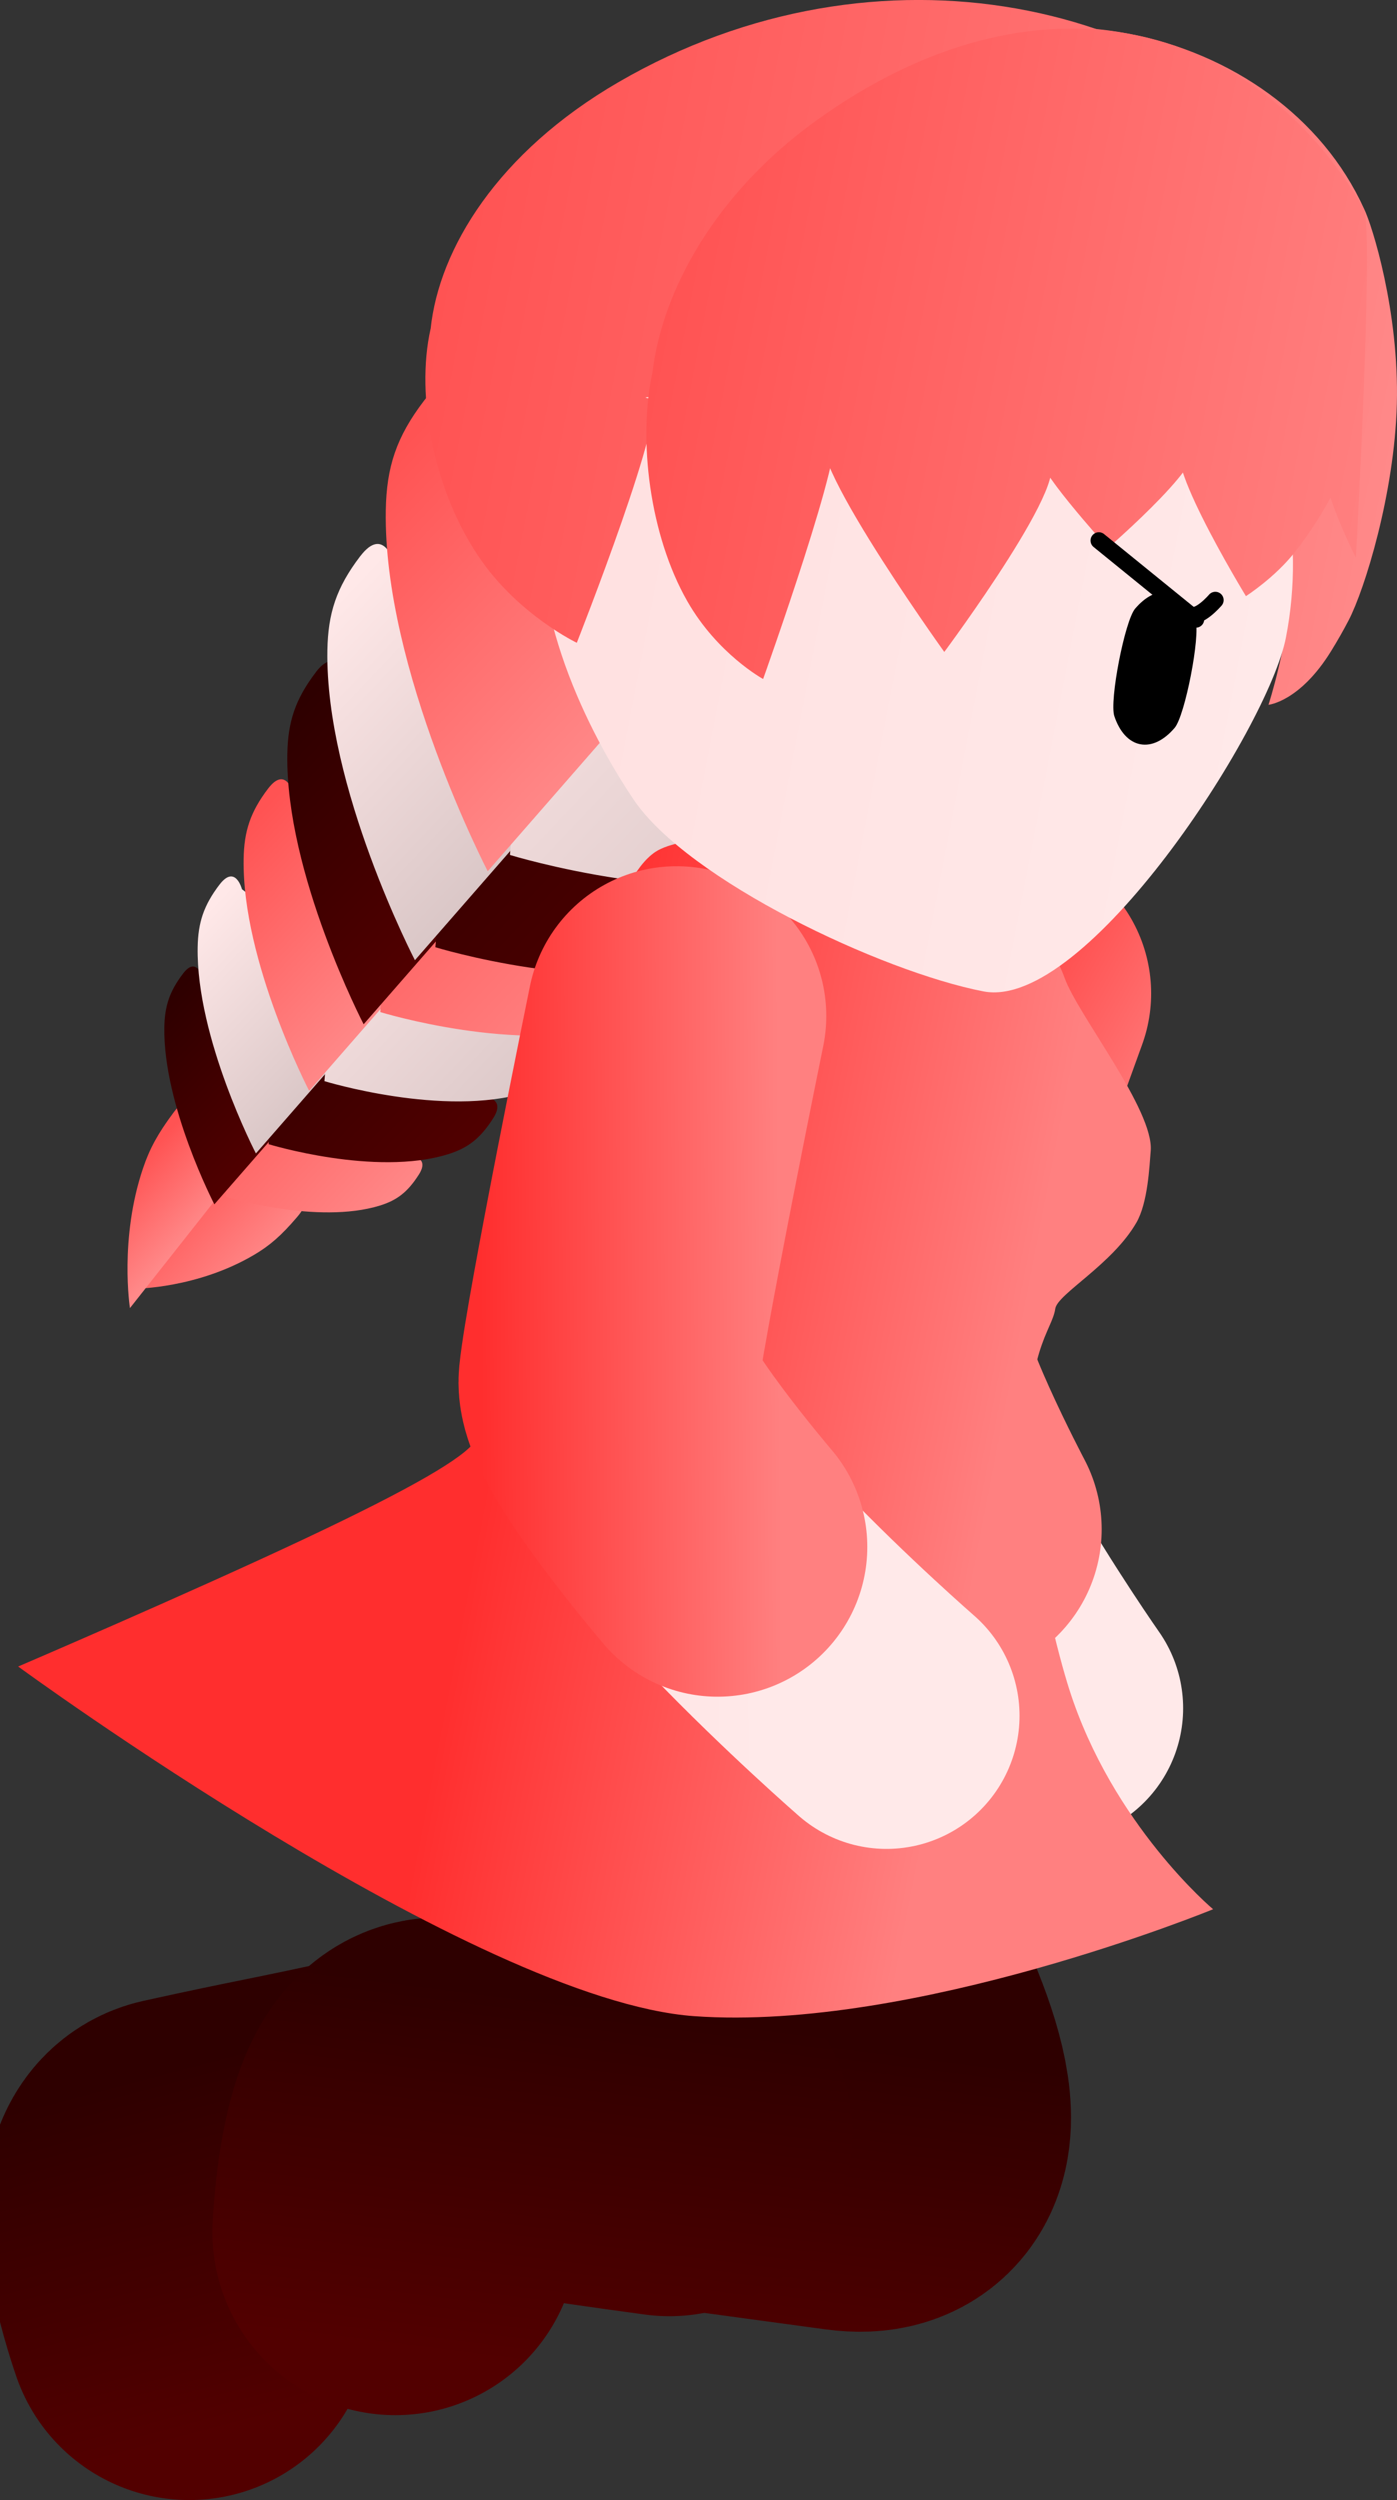 <svg version="1.1" xmlns="http://www.w3.org/2000/svg" xmlns:xlink="http://www.w3.org/1999/xlink" width="42.002" height="75.119" viewBox="0,0,42.002,75.119"><rect x="0" y="0" width="42.002" height="75.119" fill="#333333" stroke="none"/><defs><linearGradient x1="220.687" y1="175.916" x2="223.351" y2="178.44" gradientUnits="userSpaceOnUse" id="color-1"><stop offset="0" stop-color="#ff5353"/><stop offset="1" stop-color="#ff8989"/></linearGradient><linearGradient x1="219.592" y1="175.35" x2="221.522" y2="177.178" gradientUnits="userSpaceOnUse" id="color-2"><stop offset="0" stop-color="#ff5353"/><stop offset="1" stop-color="#ff8989"/></linearGradient><linearGradient x1="221.591" y1="172.023" x2="227.017" y2="177.161" gradientUnits="userSpaceOnUse" id="color-3"><stop offset="0" stop-color="#ff5353"/><stop offset="1" stop-color="#ff8989"/></linearGradient><linearGradient x1="220.073" y1="170.908" x2="223.951" y2="174.58" gradientUnits="userSpaceOnUse" id="color-4"><stop offset="0" stop-color="#2e0000"/><stop offset="1" stop-color="#520000"/></linearGradient><linearGradient x1="222.733" y1="169.759" x2="229.053" y2="175.744" gradientUnits="userSpaceOnUse" id="color-5"><stop offset="0" stop-color="#2e0000"/><stop offset="1" stop-color="#520000"/></linearGradient><linearGradient x1="220.992" y1="168.479" x2="225.509" y2="172.757" gradientUnits="userSpaceOnUse" id="color-6"><stop offset="0" stop-color="#ffe8e8"/><stop offset="1" stop-color="#d9c6c6"/></linearGradient><linearGradient x1="224.287" y1="167.265" x2="231.395" y2="173.997" gradientUnits="userSpaceOnUse" id="color-7"><stop offset="0" stop-color="#ffe8e8"/><stop offset="1" stop-color="#d9c6c6"/></linearGradient><linearGradient x1="222.298" y1="165.804" x2="227.379" y2="170.615" gradientUnits="userSpaceOnUse" id="color-8"><stop offset="0" stop-color="#ff5353"/><stop offset="1" stop-color="#ff8989"/></linearGradient><linearGradient x1="225.782" y1="164.299" x2="234.062" y2="172.14" gradientUnits="userSpaceOnUse" id="color-9"><stop offset="0" stop-color="#ff5353"/><stop offset="1" stop-color="#ff8989"/></linearGradient><linearGradient x1="223.502" y1="162.622" x2="229.419" y2="168.226" gradientUnits="userSpaceOnUse" id="color-10"><stop offset="0" stop-color="#2e0000"/><stop offset="1" stop-color="#520000"/></linearGradient><linearGradient x1="227.248" y1="161.424" x2="236.745" y2="170.418" gradientUnits="userSpaceOnUse" id="color-11"><stop offset="0" stop-color="#2e0000"/><stop offset="1" stop-color="#520000"/></linearGradient><linearGradient x1="224.591" y1="159.472" x2="231.379" y2="165.899" gradientUnits="userSpaceOnUse" id="color-12"><stop offset="0" stop-color="#ffe8e8"/><stop offset="1" stop-color="#d9c6c6"/></linearGradient><linearGradient x1="229.246" y1="157.461" x2="240.308" y2="167.936" gradientUnits="userSpaceOnUse" id="color-13"><stop offset="0" stop-color="#ffe8e8"/><stop offset="1" stop-color="#d9c6c6"/></linearGradient><linearGradient x1="226.199" y1="155.221" x2="234.104" y2="162.708" gradientUnits="userSpaceOnUse" id="color-14"><stop offset="0" stop-color="#ff5353"/><stop offset="1" stop-color="#ff8989"/></linearGradient><linearGradient x1="238.909" y1="179.123" x2="245.873" y2="183.061" gradientUnits="userSpaceOnUse" id="color-15"><stop offset="0" stop-color="#ffe0e0"/><stop offset="1" stop-color="#ffe9e9"/></linearGradient><linearGradient x1="239.218" y1="175.955" x2="247.052" y2="180.385" gradientUnits="userSpaceOnUse" id="color-16"><stop offset="0" stop-color="#ff2e2e"/><stop offset="1" stop-color="#ff8080"/></linearGradient><linearGradient x1="232.59" y1="199.796" x2="235.255" y2="209.881" gradientUnits="userSpaceOnUse" id="color-17"><stop offset="0" stop-color="#2e0000"/><stop offset="1" stop-color="#520000"/></linearGradient><linearGradient x1="222.884" y1="201.762" x2="225.677" y2="212.328" gradientUnits="userSpaceOnUse" id="color-18"><stop offset="0" stop-color="#2e0000"/><stop offset="1" stop-color="#520000"/></linearGradient><linearGradient x1="242.312" y1="201.782" x2="240.993" y2="212.199" gradientUnits="userSpaceOnUse" id="color-19"><stop offset="0" stop-color="#2e0000"/><stop offset="1" stop-color="#520000"/></linearGradient><linearGradient x1="232.329" y1="200.256" x2="230.947" y2="211.169" gradientUnits="userSpaceOnUse" id="color-20"><stop offset="0" stop-color="#2e0000"/><stop offset="1" stop-color="#520000"/></linearGradient><linearGradient x1="232.491" y1="173.323" x2="247.174" y2="176.168" gradientUnits="userSpaceOnUse" id="color-21"><stop offset="0" stop-color="#ff2e2e"/><stop offset="1" stop-color="#ff8080"/></linearGradient><linearGradient x1="232.491" y1="173.323" x2="247.174" y2="176.168" gradientUnits="userSpaceOnUse" id="color-22"><stop offset="0" stop-color="#ff0000"/><stop offset="1" stop-color="#ff5050"/></linearGradient><linearGradient x1="230.539" y1="182.174" x2="238.539" y2="182.128" gradientUnits="userSpaceOnUse" id="color-23"><stop offset="0" stop-color="#ffe0e0"/><stop offset="1" stop-color="#ffe9e9"/></linearGradient><linearGradient x1="230.095" y1="179.171" x2="239.095" y2="179.12" gradientUnits="userSpaceOnUse" id="color-24"><stop offset="0" stop-color="#ff2e2e"/><stop offset="1" stop-color="#ff8080"/></linearGradient><linearGradient x1="236.242" y1="149.376" x2="257.631" y2="153.521" gradientUnits="userSpaceOnUse" id="color-25"><stop offset="0" stop-color="#ff5353"/><stop offset="1" stop-color="#ff8989"/></linearGradient><linearGradient x1="236.165" y1="152.463" x2="256.859" y2="156.473" gradientUnits="userSpaceOnUse" id="color-26"><stop offset="0" stop-color="#000000"/><stop offset="1" stop-color="#313131"/></linearGradient><linearGradient x1="231.964" y1="155.399" x2="254.236" y2="159.715" gradientUnits="userSpaceOnUse" id="color-27"><stop offset="0" stop-color="#ffe0e0"/><stop offset="1" stop-color="#ffe9e9"/></linearGradient><linearGradient x1="232.036" y1="155.027" x2="254.308" y2="159.343" gradientUnits="userSpaceOnUse" id="color-28"><stop offset="0" stop-color="#ffd499"/><stop offset="1" stop-color="#ffd599"/></linearGradient><linearGradient x1="228.977" y1="147.968" x2="260.877" y2="154.15" gradientUnits="userSpaceOnUse" id="color-29"><stop offset="0" stop-color="#ff5353"/><stop offset="1" stop-color="#ff8989"/></linearGradient><linearGradient x1="229.146" y1="151.103" x2="260.012" y2="157.084" gradientUnits="userSpaceOnUse" id="color-30"><stop offset="0" stop-color="#000000"/><stop offset="1" stop-color="#313131"/></linearGradient><linearGradient x1="235.653" y1="149.262" x2="261.859" y2="154.34" gradientUnits="userSpaceOnUse" id="color-31"><stop offset="0" stop-color="#ff5353"/><stop offset="1" stop-color="#ff8989"/></linearGradient><linearGradient x1="235.689" y1="152.37" x2="261.044" y2="157.284" gradientUnits="userSpaceOnUse" id="color-32"><stop offset="0" stop-color="#000000"/><stop offset="1" stop-color="#313131"/></linearGradient></defs><g transform="translate(-215.646,-140.189)"><g data-paper-data="{&quot;isPaintingLayer&quot;:true}" fill-rule="nonzero" stroke-linejoin="miter" stroke-miterlimit="10" stroke-dasharray="" stroke-dashoffset="0" style="mix-blend-mode: normal"><g stroke="#000000" stroke-width="0" stroke-linecap="butt"><path d="M224.568,176.769c-0.468,0.549 -0.817,0.849 -1.281,1.123c-1.71,1.01 -3.563,1.017 -3.563,1.017l2.654,-5.298l2.218,2.746c0,0 0.441,-0.137 -0.027,0.412z" data-paper-data="{&quot;index&quot;:null}" fill="url(#color-1)"/><path d="M220.858,173.625c0.474,-0.636 0.414,-0.113 0.414,-0.113l2.059,1.198l-3.778,4.783c0,0 -0.325,-2.082 0.394,-4.204c0.195,-0.577 0.437,-1.028 0.911,-1.664z" data-paper-data="{&quot;index&quot;:null}" fill="url(#color-2)"/><path d="M228.239,175.481c-0.337,0.529 -0.66,0.773 -1.171,0.931c-1.88,0.581 -4.627,-0.26 -4.627,-0.26l0.487,-5.953l5.082,4.736c0,0 0.566,0.017 0.229,0.546z" data-paper-data="{&quot;index&quot;:null}" fill="url(#color-3)"/><path d="M221.151,169.44c0.409,-0.536 0.579,0.119 0.579,0.119l3.761,2.922l-3.4,3.894c0,0 -1.543,-2.971 -1.504,-5.319c0.011,-0.638 0.155,-1.08 0.564,-1.616z" data-paper-data="{&quot;index&quot;:null}" fill="url(#color-4)"/><path d="M230.476,173.786c-0.392,0.616 -0.768,0.901 -1.364,1.085c-2.19,0.677 -5.39,-0.303 -5.39,-0.303l0.567,-6.934l5.919,5.517c0,0 0.659,0.02 0.267,0.636z" data-paper-data="{&quot;index&quot;:null}" fill="url(#color-5)"/><path d="M222.246,166.769c0.477,-0.624 0.675,0.138 0.675,0.138l4.38,3.403l-3.961,4.536c0,0 -1.798,-3.46 -1.751,-6.195c0.013,-0.743 0.181,-1.258 0.657,-1.883z" data-paper-data="{&quot;index&quot;:null}" fill="url(#color-6)"/><path d="M232.996,171.795c-0.441,0.692 -0.864,1.013 -1.534,1.22c-2.463,0.761 -6.062,-0.341 -6.062,-0.341l0.638,-7.799l6.657,6.205c0,0 0.742,0.023 0.3,0.715z" data-paper-data="{&quot;index&quot;:null}" fill="url(#color-7)"/><path d="M223.71,163.88c0.536,-0.702 0.759,0.155 0.759,0.155l4.927,3.828l-4.455,5.102c0,0 -2.022,-3.892 -1.97,-6.968c0.014,-0.836 0.203,-1.415 0.739,-2.118z" data-paper-data="{&quot;index&quot;:null}" fill="url(#color-8)"/><path d="M235.927,169.575c-0.514,0.807 -1.007,1.18 -1.786,1.421c-2.869,0.887 -7.061,-0.397 -7.061,-0.397l0.743,-9.084l7.754,7.227c0,0 0.864,0.026 0.35,0.833z" data-paper-data="{&quot;index&quot;:null}" fill="url(#color-9)"/><path d="M225.145,160.382c0.624,-0.818 0.884,0.181 0.884,0.181l5.739,4.459l-5.189,5.943c0,0 -2.355,-4.533 -2.294,-8.116c0.016,-0.973 0.237,-1.649 0.861,-2.467z" data-paper-data="{&quot;index&quot;:null}" fill="url(#color-10)"/><path d="M238.884,167.476c-0.59,0.925 -1.155,1.354 -2.049,1.63c-3.291,1.017 -8.099,-0.456 -8.099,-0.456l0.853,-10.419l8.894,8.289c0,0 0.991,0.03 0.401,0.955z" data-paper-data="{&quot;index&quot;:null}" fill="url(#color-11)"/><path d="M226.477,156.902c0.716,-0.938 1.014,0.208 1.014,0.208l6.582,5.114l-5.952,6.816c0,0 -2.701,-5.2 -2.632,-9.309c0.019,-1.117 0.271,-1.891 0.987,-2.829z" data-paper-data="{&quot;index&quot;:null}" fill="url(#color-12)"/><path d="M242.799,164.51c-0.687,1.078 -1.345,1.577 -2.387,1.899c-3.834,1.185 -9.434,-0.531 -9.434,-0.531l0.993,-12.136l10.36,9.656c0,0 1.154,0.035 0.467,1.113z" data-paper-data="{&quot;index&quot;:null}" fill="url(#color-13)"/><path d="M228.395,152.228c0.834,-1.093 1.181,0.242 1.181,0.242l7.667,5.957l-6.933,7.94c0,0 -3.146,-6.057 -3.065,-10.843c0.022,-1.301 0.316,-2.203 1.15,-3.295z" data-paper-data="{&quot;index&quot;:null}" fill="url(#color-14)"/></g><g fill="none" stroke-linecap="round"><path d="M247.218,191.516c0,0 -5.806,-8.27 -5.131,-10.731c0.801,-2.92 3.742,-10.672 3.742,-10.672" stroke="url(#color-15)" stroke-width="8"/><path d="M244.269,186.14c0,0 -2.412,-4.566 -2.159,-5.57c0.428,-1.696 3.646,-10.532 3.646,-10.532" stroke="url(#color-16)" stroke-width="9"/></g><g fill="none" stroke-linecap="round"><path d="M241.102,191.708c0,0 -3.762,10.416 -8.357,11.427c-3.228,0.71 -8.71,1.917 -11.606,2.554c-1.175,0.259 0.192,4.129 0.192,4.129" stroke="url(#color-17)" stroke-width="10.5"/><path d="M221.338,209.807c0,0 -1.367,-3.87 -0.192,-4.129c2.896,-0.637 2.919,-0.589 6.147,-1.3" stroke="url(#color-18)" stroke-width="11"/></g><g fill="none" stroke-linecap="round"><path d="M236.963,192.621c0,0 9.053,13.013 4.208,12.355c-3.404,-0.462 -9.184,-1.247 -12.237,-1.662c-1.239,-0.168 -1.412,3.949 -1.412,3.949" stroke="url(#color-19)" stroke-width="10.5"/><path d="M227.532,207.256c0,0 0.173,-4.118 1.412,-3.949c3.053,0.415 3.426,0.514 6.83,0.976" stroke="url(#color-20)" stroke-width="11"/></g><path d="M229.947,183.467c0.333,-0.584 1.84,-2.294 2.419,-4.797c0.411,-1.78 -0.074,-4.426 0.133,-5.266c0.795,-3.233 1.618,-6.805 2.857,-7.622c1.51,-0.995 10.706,-0.641 12.298,3.79c0.401,1.115 2.691,3.977 2.589,5.197c-0.038,0.458 -0.084,1.555 -0.43,2.155c-0.728,1.263 -2.379,2.147 -2.44,2.589c-0.091,0.659 -0.927,1.262 -0.789,4.72c0.116,2.906 0.929,5.831 1.207,6.705c1.298,4.079 4.328,6.617 4.328,6.617c0,0 -8.977,3.686 -15.598,3.213c-6.622,-0.473 -20.329,-10.506 -20.329,-10.506c0,0 5.163,-2.211 8.621,-3.841c3.245,-1.529 4.819,-2.45 5.133,-2.953z" fill="url(#color-21)" stroke="url(#color-22)" stroke-width="0" stroke-linecap="butt"/><g fill="none" stroke-linecap="round"><path d="M242.299,191.742c0,0 -8.411,-7.316 -8.106,-9.849c0.362,-3.006 2.13,-11.107 2.13,-11.107" stroke="url(#color-23)" stroke-width="8"/><path d="M237.222,186.669c0,0 -3.39,-3.969 -3.288,-4.999c0.173,-1.74 2.055,-10.954 2.055,-10.954" stroke="url(#color-24)" stroke-width="9"/></g><g stroke-width="0" stroke-linecap="butt"><path d="M235.851,151.473c0.319,-2.385 1.701,-5.36 4.308,-7.666c5.596,-4.949 13.974,-2.89 16.495,2.648c0.246,0.493 1.063,3.096 0.989,5.88c-0.072,2.693 -0.969,5.571 -1.447,6.488c-0.168,0.323 -0.347,0.634 -0.529,0.929c-0.941,1.524 -1.883,1.614 -1.883,1.614c0,0 0.608,-1.859 0.696,-3.7c0.111,-2.316 -0.36,-3.722 -0.191,-3.717c0.724,0.019 -1.229,2.346 -1.229,2.346c0,0 -1.191,-3.008 -0.474,-3.195c0.739,-0.193 -0.11,1.713 -1.028,3.089c-0.526,0.789 -1.259,1.369 -1.259,1.369c0,0 -2.238,-4.649 -1.267,-4.466c0.786,0.149 -2.097,3.168 -2.097,3.168c0,0 -1.946,-2.643 -1.465,-2.563c0.916,0.153 -2.691,5.837 -2.691,5.837c0,0 -3.783,-6.586 -2.544,-6.386c0.424,0.069 -1.966,7.38 -1.966,7.38c0,0 -1.102,-0.694 -1.795,-2.244c-0.859,-1.921 -1.062,-4.773 -0.623,-6.811z" fill="url(#color-25)" stroke="url(#color-26)"/><path d="M245.344,145.981c3.073,0.595 5.613,2.391 7.236,4.809c1.623,2.419 2.328,5.463 1.729,8.553c-0.53,2.737 -6.023,11.23 -9.095,10.634c-3.073,-0.595 -8.897,-3.349 -10.52,-5.767c-1.623,-2.42 -3.256,-6.092 -2.657,-9.183c0.599,-3.091 2.39,-5.65 4.799,-7.288c2.409,-1.637 5.436,-2.354 8.509,-1.758z" fill="url(#color-27)" stroke="url(#color-28)"/><path d="M228.594,150.066c0.251,-2.398 2.014,-5.299 5.645,-7.407c7.792,-4.524 17.019,-2.504 21.243,3.364c0.408,0.524 -3.118,7.358 -2.079,7.233c1.072,-0.129 -6.686,-0.61 -5.238,-0.334c1.172,0.224 -14.802,-1.068 -12.958,-0.75c0.631,0.109 -2.219,7.331 -2.219,7.331c0,0 -1.688,-0.808 -2.852,-2.448c-1.443,-2.034 -2.004,-4.955 -1.543,-6.989z" fill="url(#color-29)" stroke="url(#color-30)"/><path d="M235.266,151.359c0.288,-2.391 1.845,-5.332 4.921,-7.547c6.602,-4.754 13.155,-3.049 16.457,2.641c0.321,0.507 -0.232,10.491 -0.232,10.491c0,0 -1.576,-3.083 -0.711,-3.241c0.892,-0.164 -0.062,1.722 -1.121,3.071c-0.607,0.774 -1.474,1.327 -1.474,1.327c0,0 -2.92,-4.781 -1.73,-4.555c0.963,0.183 -2.418,3.106 -2.418,3.106c0,0 -2.48,-2.747 -1.891,-2.645c1.121,0.193 -3.03,5.771 -3.03,5.771c0,0 -4.881,-6.799 -3.365,-6.545c0.518,0.087 -2.082,7.358 -2.082,7.358c0,0 -1.371,-0.746 -2.279,-2.337c-1.127,-1.973 -1.494,-4.856 -1.044,-6.893z" fill="url(#color-31)" stroke="url(#color-32)"/></g><g><path d="M251.59,158.83c0.152,0.457 -0.314,2.859 -0.626,3.227c-0.313,0.368 -0.683,0.562 -1.037,0.493c-0.354,-0.069 -0.625,-0.386 -0.778,-0.845c-0.152,-0.458 0.314,-2.859 0.625,-3.227c0.313,-0.368 0.683,-0.562 1.037,-0.493c0.354,0.069 0.625,0.386 0.778,0.845z" data-paper-data="{&quot;index&quot;:null}" fill="#000000" stroke="none" stroke-width="1.301" stroke-linecap="butt"/><path d="M252.186,158.22c0,0 -0.518,0.608 -0.784,0.42c-0.249,-0.176 -0.703,0.087 -1.114,0.099" data-paper-data="{&quot;index&quot;:null}" fill="none" stroke="#000000" stroke-width="0.5" stroke-linecap="round"/></g><path d="M248.684,156.431l2.917,2.368" fill="none" stroke="#000000" stroke-width="0.5" stroke-linecap="round"/></g></g></svg><!--rotationCenter:24.354005:39.81128902043719-->